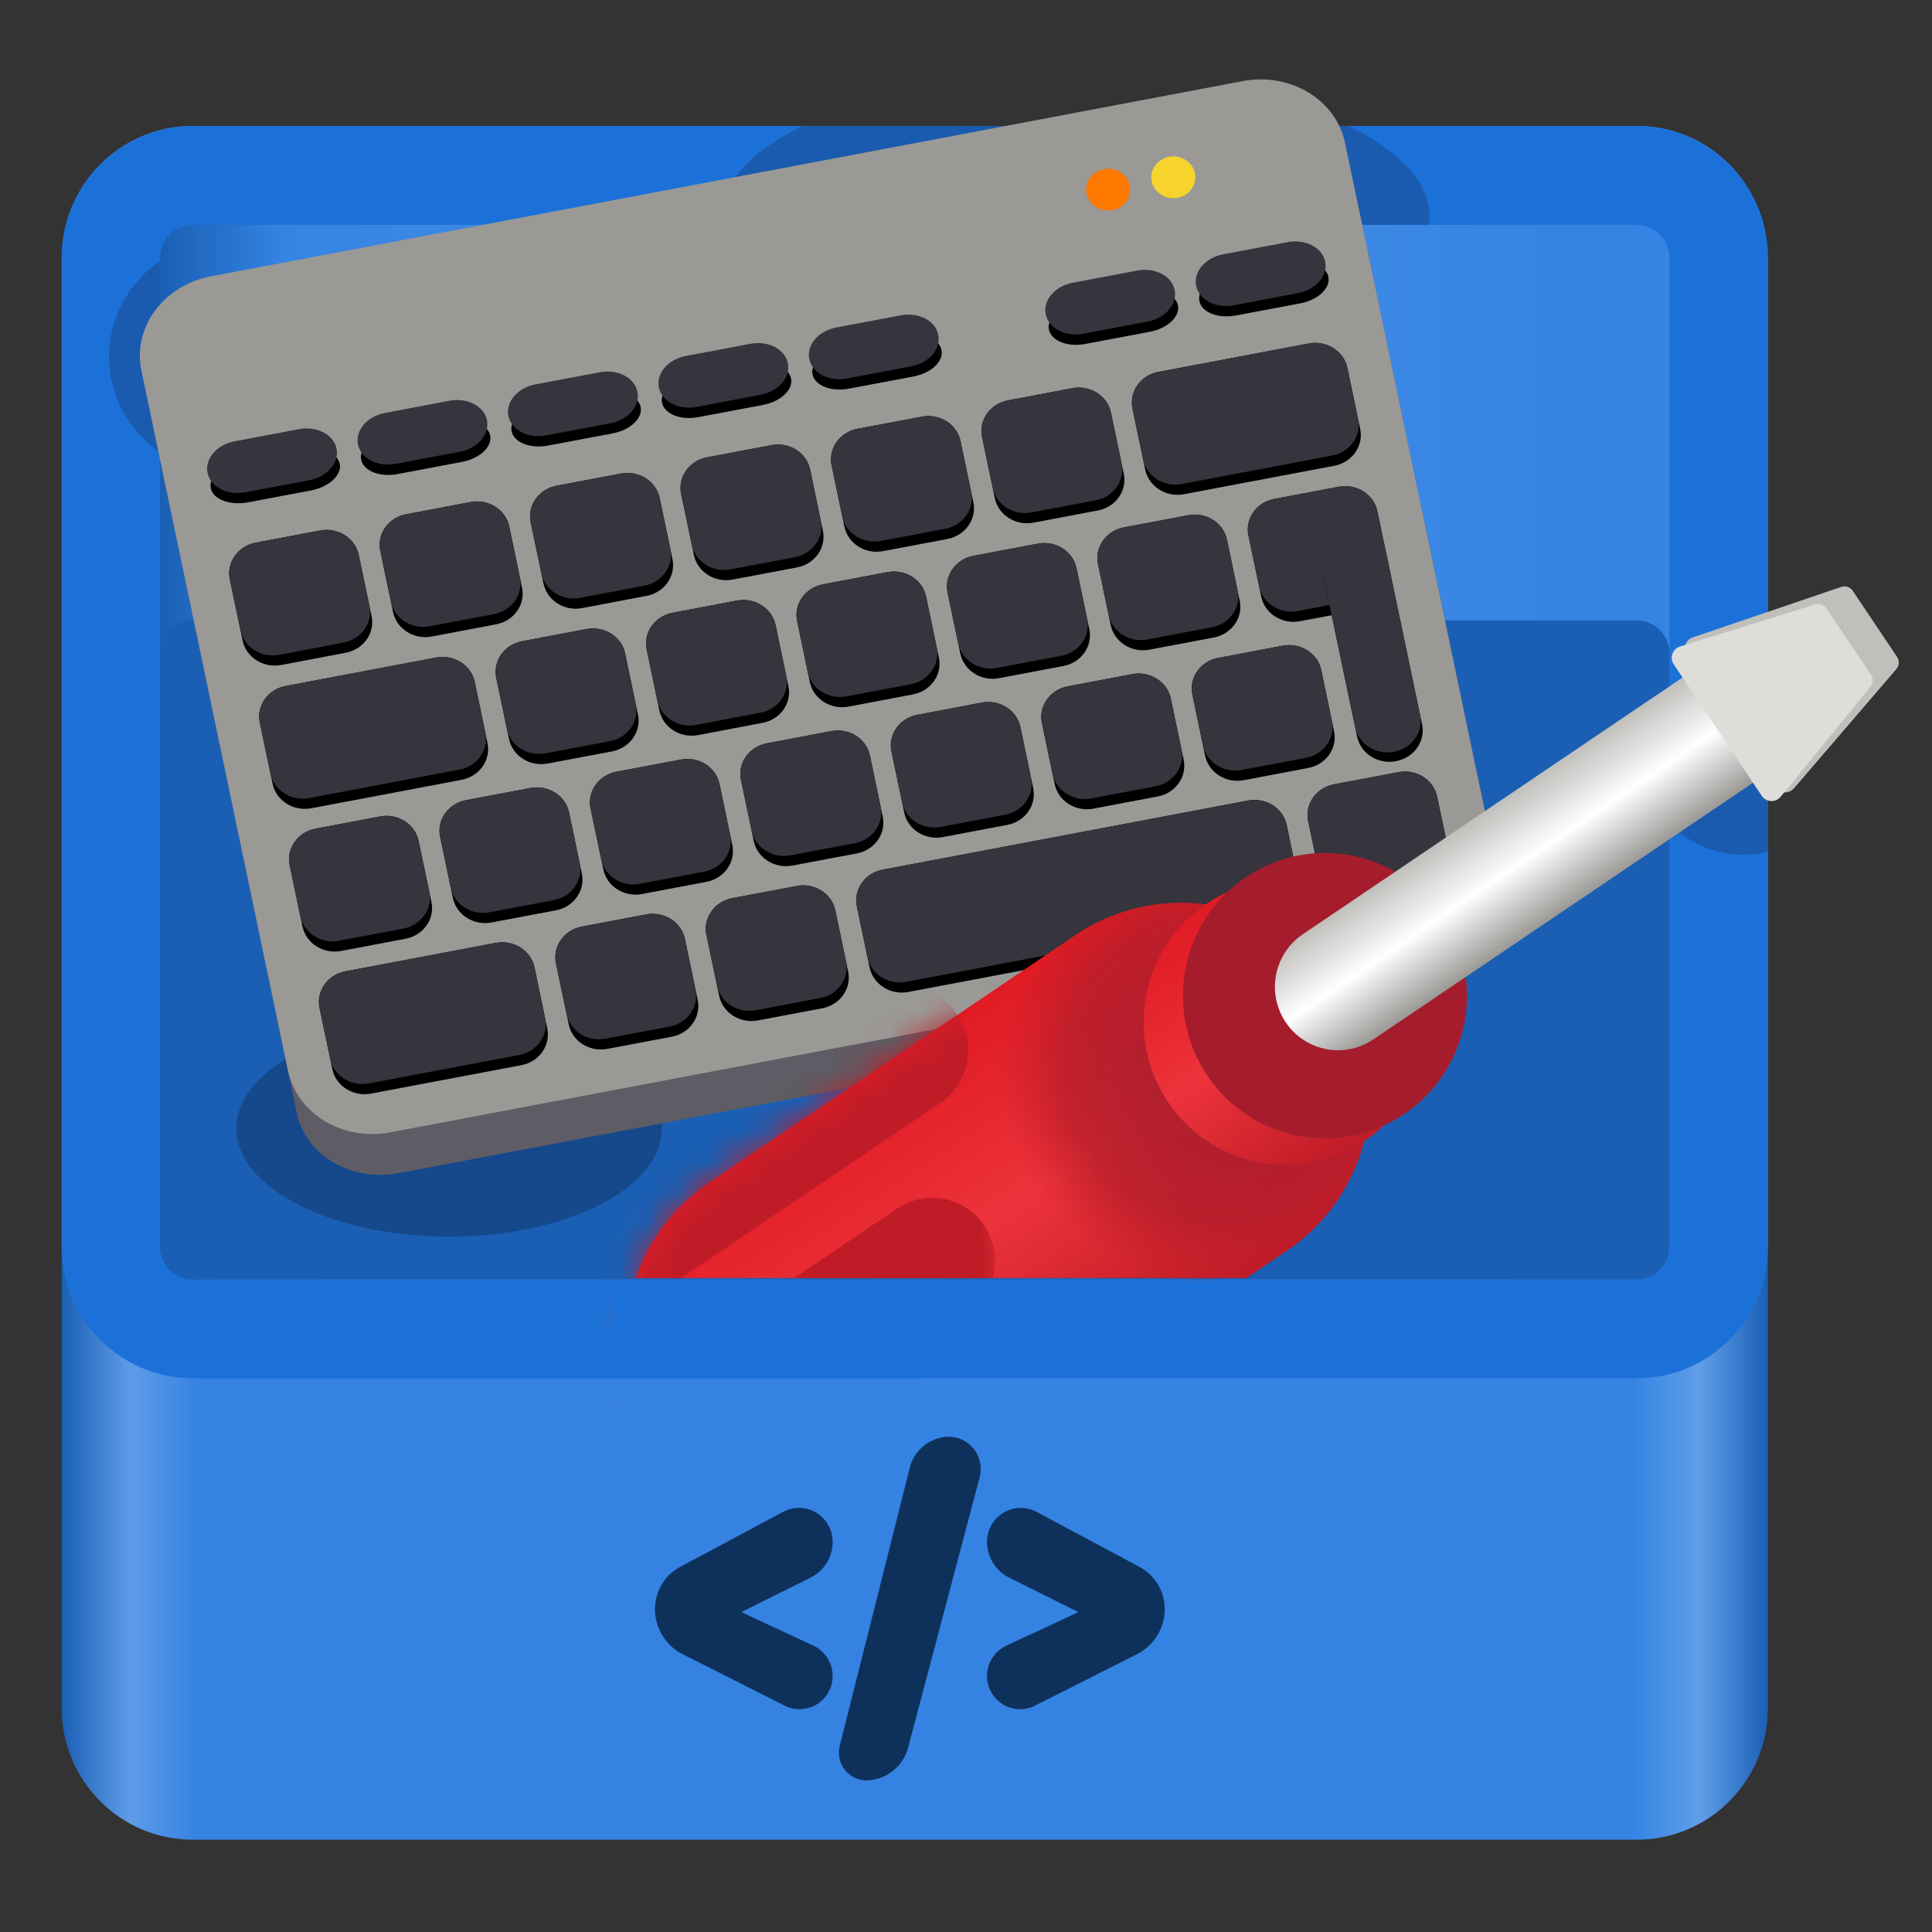 <svg width="64" height="64" viewBox="0 0 64 64" fill="none" xmlns="http://www.w3.org/2000/svg">
<rect x="0" y="0" width="64" height="64" fill="#333333" stroke="none"/>
<path d="M6.39 4.173H54.218C56.619 4.173 58.565 6.128 58.565 8.54V56.576C58.565 58.987 56.619 60.943 54.218 60.943H6.39C3.989 60.943 2.042 58.987 2.042 56.576V8.54C2.042 6.128 3.989 4.173 6.39 4.173Z" fill="url(#paint0_linear_58_136)"/>
<path d="M6.39 4.173H54.218C56.619 4.173 58.565 6.128 58.565 8.54V41.292C58.565 43.703 56.619 45.658 54.218 45.658H6.39C3.989 45.658 2.042 43.703 2.042 41.292V8.54C2.042 6.128 3.989 4.173 6.39 4.173Z" fill="#1C71D8"/>
<path d="M6.39 7.448H54.217C54.818 7.448 55.304 7.936 55.304 8.54V41.291C55.304 41.895 54.818 42.383 54.217 42.383H6.39C5.789 42.383 5.303 41.895 5.303 41.291V8.54C5.303 7.936 5.789 7.448 6.39 7.448Z" fill="url(#paint1_linear_58_136)"/>
<path d="M6.39 20.551H54.217C54.818 20.551 55.304 21.039 55.304 21.643V41.294C55.304 41.897 54.818 42.385 54.217 42.385H6.39C5.789 42.385 5.303 41.897 5.303 41.294V21.643C5.303 21.039 5.789 20.551 6.39 20.551Z" fill="#1A5FB4"/>
<path d="M28.707 58.88C29.325 58.863 29.854 58.431 29.996 57.827L32.356 48.912C32.433 48.62 32.371 48.311 32.189 48.07C32.004 47.831 31.722 47.693 31.422 47.693C30.843 47.707 30.35 48.117 30.225 48.682L27.915 57.857C27.854 58.102 27.907 58.362 28.062 58.563C28.217 58.763 28.454 58.88 28.707 58.88Z" fill="#0E315B" stroke="#0E315B" stroke-width="0.2"/>
<path d="M34.24 56.413L37.62 54.708C38.148 54.441 38.484 53.897 38.484 53.303C38.484 52.755 38.182 52.251 37.7 51.993L34.289 50.17C33.975 50.002 33.595 50.012 33.289 50.198C32.983 50.381 32.796 50.714 32.796 51.072V51.076C32.796 51.541 33.057 51.965 33.474 52.172L35.953 53.407L33.378 54.605C33.023 54.77 32.796 55.126 32.796 55.52C32.796 55.865 32.975 56.19 33.27 56.371C33.563 56.554 33.93 56.569 34.24 56.413Z" fill="#0E315B" stroke="#0E315B" stroke-width="0.2"/>
<path d="M26.039 56.413L22.659 54.708C22.13 54.441 21.797 53.897 21.797 53.303C21.797 52.755 22.096 52.251 22.578 51.993L25.99 50.17C26.304 50.002 26.684 50.012 26.99 50.198C27.296 50.381 27.482 50.714 27.482 51.072V51.076C27.482 51.541 27.221 51.965 26.805 52.172L24.328 53.407L26.901 54.605C27.255 54.77 27.482 55.126 27.482 55.52C27.482 55.865 27.304 56.19 27.009 56.371C26.716 56.554 26.349 56.569 26.039 56.413Z" fill="#0E315B" stroke="#0E315B" stroke-width="0.2"/>
<path d="M5.303 14.99V8.64C4.242 9.372 3.609 10.553 3.607 11.815C3.609 13.078 4.242 14.259 5.303 14.99Z" fill="#1B5BAF"/>
<path d="M44.672 4.173H26.588C24.843 5.02 23.886 6.086 23.879 7.188C23.89 7.276 23.905 7.361 23.926 7.448H47.317C47.339 7.361 47.356 7.276 47.364 7.188C47.364 6.088 46.411 5.022 44.672 4.173Z" fill="#1B5BAF"/>
<path d="M21.926 37.381C21.926 39.36 18.772 40.965 14.878 40.965C10.984 40.965 7.83 39.36 7.83 37.381C7.83 35.4 10.984 33.797 14.878 33.797C18.772 33.797 21.926 35.4 21.926 37.381Z" fill="#15498C"/>
<path d="M7.416 11.178L41.59 4.712C43.163 4.414 44.672 5.299 44.963 6.689L49.706 29.34C49.997 30.73 48.956 32.099 47.383 32.396L13.211 38.861C11.638 39.159 10.127 38.274 9.836 36.884L5.095 14.233C4.804 12.843 5.843 11.474 7.416 11.178Z" fill="#5E5C64"/>
<path d="M6.994 9.152L41.166 2.687C42.739 2.388 44.255 3.301 44.554 4.725L49.409 27.929C49.709 29.353 48.675 30.747 47.101 31.046L12.927 37.511C11.356 37.809 9.838 36.895 9.541 35.473L4.684 12.269C4.387 10.845 5.42 9.448 6.994 9.152Z" fill="#9A9996"/>
<path d="M7.951 15.289L10.002 14.9C10.615 14.783 11.176 14.992 11.254 15.365C11.331 15.738 10.898 16.135 10.284 16.25L8.235 16.638C7.62 16.753 7.059 16.547 6.983 16.173C6.904 15.8 7.337 15.404 7.951 15.289Z" fill="black"/>
<path d="M7.766 14.621L9.901 14.216C10.492 14.105 11.05 14.393 11.148 14.858C11.245 15.325 10.846 15.794 10.256 15.905L8.12 16.308C7.53 16.421 6.974 16.133 6.876 15.666C6.778 15.201 7.178 14.732 7.766 14.621Z" fill="#36343D"/>
<path d="M12.891 14.352L15.027 13.95C15.617 13.836 16.158 14.05 16.237 14.423C16.315 14.796 15.899 15.188 15.311 15.299L13.175 15.704C12.585 15.815 12.044 15.604 11.965 15.231C11.886 14.858 12.303 14.466 12.891 14.352Z" fill="black"/>
<path d="M12.751 13.679L14.886 13.274C15.476 13.163 16.033 13.451 16.13 13.915C16.228 14.382 15.829 14.849 15.239 14.962L13.103 15.365C12.513 15.478 11.957 15.191 11.859 14.724C11.761 14.259 12.16 13.79 12.751 13.679Z" fill="#36343D"/>
<path d="M17.876 13.41L20.012 13.007C20.602 12.894 21.143 13.107 21.222 13.478C21.298 13.851 20.884 14.246 20.294 14.357L18.158 14.76C17.568 14.873 17.027 14.66 16.948 14.287C16.872 13.915 17.286 13.521 17.876 13.41Z" fill="black"/>
<path d="M17.733 12.734L19.869 12.331C20.459 12.22 21.017 12.506 21.115 12.973C21.213 13.44 20.814 13.907 20.223 14.02L18.087 14.423C17.497 14.534 16.939 14.248 16.841 13.781C16.746 13.314 17.143 12.847 17.733 12.734Z" fill="#36343D"/>
<path d="M22.858 12.468L24.994 12.062C25.584 11.952 26.125 12.163 26.204 12.536C26.282 12.909 25.866 13.301 25.276 13.414L23.14 13.817C22.552 13.93 22.011 13.717 21.932 13.344C21.854 12.971 22.27 12.579 22.858 12.468Z" fill="black"/>
<path d="M22.718 11.792L24.854 11.389C25.444 11.276 26 11.563 26.098 12.03C26.195 12.495 25.796 12.964 25.206 13.075L23.07 13.48C22.48 13.591 21.924 13.303 21.826 12.838C21.729 12.371 22.128 11.905 22.718 11.792Z" fill="#36343D"/>
<path d="M27.843 11.525L29.979 11.12C30.569 11.009 31.11 11.22 31.187 11.593C31.265 11.967 30.851 12.359 30.261 12.472L28.125 12.875C27.535 12.986 26.994 12.775 26.915 12.402C26.839 12.028 27.253 11.636 27.843 11.525Z" fill="black"/>
<path d="M27.701 10.849L29.837 10.446C30.427 10.333 30.985 10.621 31.081 11.088C31.178 11.553 30.779 12.022 30.191 12.133L28.055 12.538C27.465 12.649 26.907 12.361 26.809 11.896C26.712 11.429 27.111 10.96 27.701 10.849Z" fill="#36343D"/>
<path d="M35.675 10.043L37.811 9.638C38.399 9.527 38.94 9.738 39.019 10.111C39.097 10.485 38.683 10.877 38.093 10.99L35.957 11.393C35.367 11.506 34.826 11.293 34.747 10.92C34.669 10.546 35.085 10.154 35.675 10.043Z" fill="black"/>
<path d="M35.532 9.367L37.668 8.964C38.258 8.851 38.815 9.139 38.912 9.606C39.01 10.071 38.611 10.54 38.02 10.651L35.885 11.056C35.297 11.167 34.738 10.879 34.641 10.414C34.543 9.947 34.942 9.48 35.532 9.367Z" fill="#36343D"/>
<path d="M40.658 9.101L42.794 8.696C43.384 8.585 43.925 8.796 44.004 9.169C44.08 9.542 43.666 9.935 43.076 10.048L40.94 10.451C40.35 10.562 39.809 10.35 39.732 9.977C39.654 9.604 40.068 9.212 40.658 9.101Z" fill="black"/>
<path d="M40.515 8.425L42.653 8.022C43.241 7.909 43.799 8.197 43.897 8.664C43.995 9.128 43.596 9.597 43.005 9.708L40.87 10.114C40.279 10.224 39.723 9.937 39.626 9.472C39.528 9.005 39.927 8.536 40.515 8.425Z" fill="#36343D"/>
<path d="M13.453 17.035L15.589 16.63C16.179 16.519 16.753 16.881 16.869 17.44L17.292 19.466C17.411 20.026 17.026 20.57 16.436 20.681L14.3 21.086C13.71 21.197 13.137 20.834 13.02 20.274L12.598 18.248C12.479 17.689 12.863 17.146 13.453 17.035Z" fill="black"/>
<path d="M13.453 17.035L15.589 16.63C16.179 16.519 16.753 16.881 16.869 17.44L17.222 19.129C17.338 19.687 16.956 20.233 16.366 20.344L14.23 20.747C13.64 20.86 13.067 20.495 12.95 19.937L12.598 18.248C12.479 17.689 12.863 17.146 13.453 17.035Z" fill="#36343D"/>
<path d="M18.436 16.09L20.571 15.687C21.162 15.576 21.735 15.939 21.852 16.497L22.276 18.523C22.393 19.084 22.009 19.628 21.421 19.738L19.285 20.144C18.695 20.255 18.121 19.892 18.005 19.331L17.58 17.306C17.463 16.747 17.845 16.203 18.436 16.09Z" fill="black"/>
<path d="M18.436 16.09L20.571 15.687C21.162 15.576 21.735 15.939 21.852 16.497L22.206 18.186C22.323 18.745 21.939 19.289 21.348 19.402L19.213 19.805C18.625 19.918 18.051 19.553 17.933 18.994L17.58 17.306C17.463 16.747 17.845 16.203 18.436 16.09Z" fill="#36343D"/>
<path d="M23.421 15.148L25.557 14.745C26.145 14.632 26.718 14.996 26.837 15.555L27.259 17.581C27.376 18.139 26.994 18.685 26.404 18.796L24.268 19.199C23.678 19.312 23.105 18.948 22.988 18.389L22.563 16.363C22.447 15.805 22.831 15.261 23.421 15.148Z" fill="black"/>
<path d="M23.421 15.148L25.557 14.745C26.145 14.632 26.718 14.996 26.837 15.555L27.189 17.244C27.306 17.802 26.924 18.346 26.334 18.459L24.198 18.862C23.608 18.973 23.035 18.611 22.918 18.052L22.563 16.363C22.447 15.805 22.831 15.261 23.421 15.148Z" fill="#36343D"/>
<path d="M28.403 14.205L30.539 13.802C31.129 13.689 31.703 14.054 31.819 14.613L32.244 16.638C32.361 17.197 31.976 17.741 31.388 17.854L29.25 18.257C28.662 18.37 28.089 18.005 27.972 17.446L27.548 15.421C27.431 14.862 27.813 14.316 28.403 14.205Z" fill="black"/>
<path d="M28.403 14.205L30.539 13.802C31.129 13.689 31.703 14.054 31.819 14.613L32.172 16.301C32.291 16.86 31.906 17.404 31.316 17.515L29.18 17.92C28.59 18.031 28.017 17.668 27.9 17.11L27.548 15.421C27.431 14.862 27.813 14.316 28.403 14.205Z" fill="#36343D"/>
<path d="M8.468 17.977L10.604 17.572C11.194 17.461 11.767 17.824 11.884 18.385L12.309 20.41C12.426 20.969 12.043 21.513 11.453 21.623L9.317 22.029C8.727 22.14 8.154 21.777 8.037 21.218L7.613 19.193C7.496 18.632 7.88 18.088 8.468 17.977Z" fill="black"/>
<path d="M8.468 17.977L10.604 17.572C11.194 17.461 11.767 17.824 11.884 18.385L12.239 20.071C12.355 20.632 11.971 21.176 11.381 21.287L9.245 21.692C8.657 21.803 8.084 21.44 7.967 20.879L7.613 19.193C7.496 18.632 7.88 18.088 8.468 17.977Z" fill="#36343D"/>
<path d="M33.388 13.263L35.524 12.858C36.112 12.747 36.685 13.109 36.802 13.67L37.227 15.696C37.343 16.255 36.961 16.798 36.371 16.909L34.235 17.314C33.645 17.425 33.072 17.063 32.955 16.504L32.531 14.478C32.414 13.918 32.798 13.374 33.388 13.263Z" fill="black"/>
<path d="M33.388 13.263L35.524 12.858C36.112 12.747 36.685 13.109 36.802 13.67L37.157 15.357C37.273 15.918 36.891 16.461 36.301 16.572L34.165 16.977C33.575 17.088 33.002 16.726 32.885 16.165L32.531 14.478C32.414 13.918 32.798 13.374 33.388 13.263Z" fill="#36343D"/>
<path d="M38.371 12.32L43.353 11.378C43.944 11.265 44.517 11.63 44.634 12.188L45.058 14.214C45.175 14.773 44.793 15.316 44.203 15.429L39.218 16.372C38.63 16.483 38.056 16.12 37.938 15.562L37.515 13.536C37.398 12.975 37.781 12.431 38.371 12.32Z" fill="black"/>
<path d="M38.371 12.32L43.353 11.378C43.944 11.265 44.517 11.63 44.634 12.188L44.988 13.877C45.105 14.436 44.721 14.979 44.133 15.09L39.148 16.033C38.557 16.146 37.984 15.783 37.867 15.222L37.515 13.536C37.398 12.975 37.781 12.431 38.371 12.32Z" fill="#36343D"/>
<path d="M9.462 22.724L14.447 21.781C15.037 21.668 15.608 22.033 15.727 22.591L16.149 24.617C16.266 25.176 15.884 25.72 15.294 25.832L10.311 26.775C9.721 26.886 9.148 26.523 9.031 25.965L8.606 23.939C8.49 23.378 8.872 22.834 9.462 22.724Z" fill="black"/>
<path d="M9.462 22.724L14.447 21.781C15.035 21.668 15.608 22.033 15.727 22.591L16.079 24.28C16.196 24.839 15.814 25.383 15.224 25.493L10.239 26.438C9.651 26.549 9.078 26.186 8.959 25.626L8.606 23.939C8.49 23.378 8.872 22.834 9.462 22.724Z" fill="#36343D"/>
<path d="M17.294 21.242L19.429 20.837C20.02 20.726 20.593 21.088 20.709 21.649L21.134 23.675C21.251 24.233 20.867 24.777 20.279 24.89L18.141 25.293C17.553 25.404 16.979 25.041 16.863 24.483L16.438 22.457C16.321 21.896 16.703 21.353 17.294 21.242Z" fill="black"/>
<path d="M17.294 21.242L19.429 20.837C20.02 20.726 20.593 21.088 20.709 21.649L21.062 23.336C21.181 23.896 20.797 24.44 20.206 24.551L18.071 24.956C17.48 25.067 16.907 24.704 16.79 24.144L16.438 22.457C16.321 21.896 16.703 21.353 17.294 21.242Z" fill="#36343D"/>
<path d="M22.279 20.299L24.414 19.894C25.002 19.783 25.576 20.146 25.692 20.707L26.117 22.732C26.234 23.291 25.852 23.835 25.261 23.945L23.126 24.351C22.535 24.462 21.962 24.099 21.845 23.54L21.421 21.515C21.304 20.954 21.688 20.41 22.279 20.299Z" fill="black"/>
<path d="M22.279 20.299L24.414 19.894C25.002 19.783 25.576 20.146 25.692 20.707L26.047 22.393C26.164 22.954 25.782 23.498 25.191 23.609L23.055 24.014C22.465 24.125 21.892 23.762 21.775 23.201L21.421 21.515C21.304 20.954 21.688 20.41 22.279 20.299Z" fill="#36343D"/>
<path d="M27.261 19.357L29.397 18.952C29.987 18.841 30.561 19.203 30.677 19.762L31.102 21.788C31.219 22.348 30.834 22.892 30.244 23.003L28.108 23.408C27.52 23.519 26.947 23.157 26.828 22.596L26.406 20.57C26.289 20.011 26.671 19.468 27.261 19.357Z" fill="black"/>
<path d="M27.261 19.357L29.397 18.952C29.987 18.841 30.561 19.203 30.677 19.762L31.03 21.451C31.146 22.009 30.764 22.555 30.174 22.666L28.038 23.069C27.448 23.182 26.875 22.817 26.758 22.259L26.406 20.57C26.289 20.011 26.671 19.468 27.261 19.357Z" fill="#36343D"/>
<path d="M32.244 18.412L34.38 18.009C34.97 17.898 35.543 18.261 35.66 18.82L36.085 20.845C36.201 21.406 35.819 21.95 35.229 22.061L33.093 22.466C32.503 22.576 31.93 22.214 31.813 21.653L31.389 19.628C31.272 19.069 31.656 18.525 32.244 18.412Z" fill="black"/>
<path d="M32.244 18.412L34.38 18.009C34.97 17.898 35.543 18.261 35.66 18.82L36.015 20.508C36.131 21.067 35.747 21.611 35.159 21.724L33.023 22.127C32.433 22.238 31.86 21.875 31.743 21.316L31.389 19.628C31.272 19.069 31.656 18.525 32.244 18.412Z" fill="#36343D"/>
<path d="M37.229 17.47L39.364 17.067C39.955 16.954 40.528 17.319 40.645 17.877L41.067 19.903C41.186 20.462 40.802 21.005 40.211 21.118L38.076 21.521C37.486 21.634 36.914 21.27 36.795 20.711L36.373 18.685C36.256 18.127 36.638 17.583 37.229 17.47Z" fill="black"/>
<path d="M37.229 17.47L39.364 17.067C39.955 16.954 40.528 17.319 40.645 17.877L40.997 19.566C41.114 20.125 40.732 20.668 40.141 20.779L38.006 21.184C37.415 21.295 36.842 20.933 36.725 20.374L36.373 18.685C36.256 18.127 36.638 17.583 37.229 17.47Z" fill="#36343D"/>
<path d="M15.436 26.506L17.572 26.103C18.162 25.993 18.733 26.355 18.852 26.914L19.274 28.939C19.391 29.498 19.009 30.044 18.419 30.155L16.283 30.558C15.693 30.671 15.119 30.306 15.003 29.747L14.58 27.722C14.461 27.163 14.846 26.619 15.436 26.506Z" fill="black"/>
<path d="M15.436 26.506L17.572 26.103C18.162 25.993 18.733 26.355 18.852 26.914L19.204 28.602C19.321 29.161 18.939 29.705 18.349 29.818L16.213 30.221C15.623 30.332 15.049 29.969 14.933 29.411L14.58 27.722C14.461 27.163 14.846 26.619 15.436 26.506Z" fill="#36343D"/>
<path d="M20.419 25.564L22.554 25.161C23.145 25.048 23.718 25.412 23.834 25.971L24.259 27.997C24.376 28.555 23.992 29.099 23.404 29.212L21.268 29.615C20.678 29.728 20.104 29.363 19.988 28.805L19.563 26.779C19.446 26.221 19.828 25.677 20.419 25.564Z" fill="black"/>
<path d="M20.419 25.564L22.554 25.161C23.145 25.048 23.718 25.412 23.834 25.971L24.187 27.66C24.306 28.218 23.922 28.762 23.331 28.873L21.196 29.278C20.605 29.389 20.034 29.027 19.915 28.468L19.563 26.779C19.446 26.221 19.828 25.677 20.419 25.564Z" fill="#36343D"/>
<path d="M25.404 24.622L27.539 24.218C28.127 24.105 28.701 24.468 28.817 25.029L29.242 27.054C29.359 27.613 28.977 28.157 28.386 28.27L26.251 28.673C25.66 28.784 25.087 28.421 24.97 27.863L24.546 25.837C24.429 25.276 24.813 24.732 25.404 24.622Z" fill="black"/>
<path d="M25.404 24.622L27.539 24.218C28.127 24.105 28.701 24.468 28.817 25.029L29.172 26.715C29.289 27.276 28.907 27.82 28.316 27.931L26.18 28.336C25.59 28.447 25.017 28.084 24.9 27.523L24.546 25.837C24.429 25.276 24.813 24.732 25.404 24.622Z" fill="#36343D"/>
<path d="M30.386 23.679L32.522 23.274C33.112 23.163 33.685 23.526 33.802 24.086L34.226 26.112C34.343 26.671 33.959 27.214 33.369 27.325L31.233 27.73C30.645 27.841 30.072 27.479 29.955 26.92L29.53 24.894C29.413 24.334 29.796 23.79 30.386 23.679Z" fill="black"/>
<path d="M30.386 23.679L32.522 23.274C33.112 23.163 33.685 23.526 33.802 24.086L34.154 25.773C34.271 26.334 33.889 26.877 33.299 26.988L31.163 27.393C30.573 27.504 29.999 27.142 29.883 26.581L29.53 24.894C29.413 24.334 29.796 23.79 30.386 23.679Z" fill="#36343D"/>
<path d="M10.451 27.451L12.587 27.046C13.177 26.935 13.75 27.297 13.867 27.856L14.292 29.882C14.409 30.442 14.026 30.986 13.436 31.097L11.3 31.502C10.71 31.613 10.137 31.25 10.02 30.69L9.596 28.664C9.479 28.105 9.861 27.562 10.451 27.451Z" fill="black"/>
<path d="M10.451 27.451L12.587 27.046C13.177 26.935 13.75 27.297 13.867 27.856L14.222 29.545C14.338 30.103 13.954 30.647 13.364 30.76L11.228 31.163C10.64 31.276 10.067 30.912 9.948 30.353L9.596 28.664C9.479 28.105 9.861 27.562 10.451 27.451Z" fill="#36343D"/>
<path d="M35.369 22.736L37.505 22.331C38.095 22.221 38.668 22.583 38.785 23.142L39.21 25.167C39.326 25.728 38.944 26.272 38.354 26.383L36.218 26.788C35.628 26.899 35.055 26.536 34.938 25.975L34.514 23.95C34.397 23.391 34.781 22.847 35.369 22.736Z" fill="black"/>
<path d="M35.369 22.736L37.505 22.331C38.095 22.221 38.668 22.583 38.785 23.142L39.14 24.83C39.256 25.389 38.872 25.935 38.284 26.046L36.148 26.449C35.558 26.562 34.985 26.197 34.868 25.639L34.514 23.95C34.397 23.391 34.781 22.847 35.369 22.736Z" fill="#36343D"/>
<path d="M40.354 21.794L42.489 21.389C43.08 21.278 43.653 21.64 43.77 22.199L44.192 24.225C44.311 24.785 43.927 25.329 43.336 25.44L41.201 25.845C40.611 25.956 40.039 25.594 39.92 25.033L39.498 23.007C39.381 22.449 39.763 21.905 40.354 21.794Z" fill="black"/>
<path d="M40.354 21.794L42.489 21.389C43.08 21.278 43.653 21.64 43.77 22.199L44.122 23.888C44.239 24.447 43.857 24.99 43.266 25.103L41.131 25.506C40.54 25.619 39.967 25.255 39.85 24.696L39.498 23.007C39.381 22.449 39.763 21.905 40.354 21.794Z" fill="#36343D"/>
<path d="M42.212 16.527L44.347 16.124C44.938 16.011 45.511 16.376 45.627 16.935L46.052 18.96C46.169 19.519 45.787 20.063 45.197 20.176L43.061 20.579C42.471 20.69 41.897 20.327 41.781 19.768L41.356 17.743C41.239 17.184 41.621 16.638 42.212 16.527Z" fill="black"/>
<path d="M42.212 16.527L44.347 16.124C44.938 16.011 45.511 16.376 45.627 16.935L45.982 18.623C46.099 19.182 45.715 19.726 45.124 19.837L42.989 20.242C42.401 20.353 41.827 19.99 41.711 19.432L41.356 17.743C41.239 17.184 41.621 16.638 42.212 16.527Z" fill="#36343D"/>
<path d="M44.694 17.841L44.707 17.839C45.297 17.726 45.87 18.09 45.987 18.649L47.108 23.997C47.225 24.558 46.84 25.101 46.25 25.212L46.237 25.216C45.647 25.327 45.074 24.965 44.957 24.404L43.836 19.056C43.72 18.495 44.104 17.952 44.694 17.841Z" fill="black"/>
<path d="M44.627 17.529L44.642 17.527C45.233 17.416 45.804 17.779 45.923 18.338L47.041 23.688C47.158 24.246 46.776 24.79 46.186 24.901L46.171 24.905C45.581 25.016 45.008 24.653 44.891 24.093L43.772 18.745C43.655 18.186 44.037 17.642 44.627 17.529Z" fill="#36343D"/>
<path d="M11.441 32.176L16.425 31.234C17.015 31.123 17.587 31.485 17.706 32.044L18.128 34.069C18.245 34.63 17.863 35.174 17.272 35.285L12.29 36.227C11.7 36.34 11.126 35.976 11.01 35.417L10.585 33.391C10.468 32.833 10.85 32.289 11.441 32.176Z" fill="black"/>
<path d="M11.441 32.176L16.425 31.234C17.013 31.123 17.587 31.485 17.703 32.044L18.058 33.733C18.175 34.291 17.793 34.835 17.202 34.948L12.217 35.89C11.627 36.001 11.056 35.639 10.937 35.08L10.585 33.391C10.468 32.833 10.85 32.289 11.441 32.176Z" fill="#36343D"/>
<path d="M19.272 30.694L21.408 30.291C21.998 30.18 22.571 30.543 22.688 31.101L23.113 33.127C23.229 33.688 22.845 34.231 22.257 34.342L20.119 34.745C19.531 34.858 18.958 34.496 18.841 33.935L18.416 31.91C18.3 31.351 18.682 30.807 19.272 30.694Z" fill="black"/>
<path d="M19.272 30.694L21.408 30.291C21.998 30.18 22.571 30.543 22.688 31.101L23.04 32.79C23.159 33.349 22.775 33.892 22.185 34.005L20.049 34.408C19.459 34.519 18.886 34.157 18.769 33.598L18.416 31.91C18.3 31.351 18.682 30.807 19.272 30.694Z" fill="#36343D"/>
<path d="M24.256 29.752L26.394 29.349C26.982 29.236 27.555 29.6 27.672 30.159L28.096 32.185C28.213 32.743 27.831 33.287 27.241 33.4L25.105 33.803C24.515 33.916 23.942 33.551 23.825 32.993L23.4 30.967C23.284 30.408 23.668 29.865 24.256 29.752Z" fill="black"/>
<path d="M24.256 29.752L26.394 29.349C26.982 29.236 27.555 29.6 27.672 30.159L28.026 31.848C28.143 32.406 27.759 32.95 27.171 33.061L25.035 33.466C24.445 33.577 23.872 33.215 23.755 32.656L23.4 30.967C23.284 30.408 23.668 29.865 24.256 29.752Z" fill="#36343D"/>
<path d="M29.24 28.809L41.343 26.519C41.933 26.408 42.507 26.771 42.623 27.329L43.046 29.357C43.165 29.916 42.78 30.46 42.19 30.57L30.087 32.861C29.497 32.971 28.926 32.609 28.807 32.05L28.384 30.025C28.267 29.466 28.65 28.92 29.24 28.809Z" fill="black"/>
<path d="M29.24 28.809L41.343 26.519C41.933 26.408 42.507 26.771 42.623 27.329L42.976 29.018C43.093 29.579 42.71 30.123 42.12 30.234L30.017 32.524C29.427 32.635 28.854 32.272 28.737 31.713L28.384 30.025C28.267 29.466 28.65 28.92 29.24 28.809Z" fill="#36343D"/>
<path d="M44.19 25.982L46.326 25.577C46.916 25.466 47.489 25.828 47.606 26.387L48.031 28.413C48.147 28.973 47.765 29.517 47.175 29.628L45.039 30.033C44.449 30.144 43.876 29.781 43.759 29.221L43.334 27.195C43.218 26.636 43.6 26.093 44.19 25.982Z" fill="black"/>
<path d="M44.19 25.982L46.326 25.577C46.916 25.466 47.489 25.828 47.606 26.387L47.961 28.076C48.077 28.634 47.693 29.178 47.103 29.291L44.967 29.694C44.379 29.807 43.806 29.442 43.687 28.884L43.334 27.195C43.218 26.636 43.6 26.093 44.19 25.982Z" fill="#36343D"/>
<path d="M36.566 5.604C36.961 5.529 37.346 5.772 37.424 6.148C37.503 6.521 37.246 6.885 36.851 6.96C36.456 7.035 36.072 6.792 35.993 6.418C35.915 6.043 36.172 5.679 36.566 5.604Z" fill="#FF7800"/>
<path d="M38.725 5.194C39.123 5.12 39.505 5.363 39.583 5.738C39.662 6.113 39.405 6.478 39.01 6.553C38.615 6.627 38.231 6.384 38.152 6.009C38.074 5.634 38.331 5.269 38.725 5.194Z" fill="#F6D32D"/>
<path d="M55.304 22.99V27.272C55.931 27.933 56.818 28.312 57.75 28.315C58.024 28.312 58.298 28.276 58.565 28.21V22.046C58.298 21.98 58.024 21.948 57.75 21.948C56.818 21.948 55.931 22.327 55.304 22.99Z" fill="#1B5BAF"/>
<path d="M39.346 29.912C38.021 29.865 36.715 30.238 35.617 30.982L23.472 39.191C22.351 39.952 21.504 41.057 21.06 42.338H41.288L42.623 41.436C45.498 39.492 46.26 35.577 44.324 32.69C43.203 31.016 41.352 29.984 39.346 29.912Z" fill="url(#paint2_linear_58_136)"/>
<path d="M35.618 30.982C38.492 29.037 42.39 29.803 44.327 32.69C46.261 35.577 45.498 39.494 42.624 41.436C39.749 43.379 35.852 42.615 33.915 39.728C31.981 36.841 32.743 32.924 35.618 30.982Z" fill="url(#paint3_radial_58_136)"/>
<path d="M39.963 29.942C42.118 28.485 45.044 29.059 46.494 31.225C47.946 33.389 47.375 36.325 45.218 37.784C43.063 39.242 40.138 38.667 38.688 36.502C37.235 34.336 37.806 31.4 39.963 29.942Z" fill="url(#paint4_linear_58_136)"/>
<path d="M41.265 29.063C43.419 27.604 46.343 28.178 47.795 30.344C49.247 32.509 48.674 35.447 46.519 36.903C44.362 38.362 41.439 37.788 39.987 35.622C38.537 33.458 39.108 30.519 41.265 29.063Z" fill="#A51D2D"/>
<path d="M56.081 21.112L60.994 19.442C61.136 19.393 61.291 19.446 61.374 19.57L62.845 21.764C62.928 21.888 62.917 22.052 62.819 22.165L59.431 26.11C59.35 26.203 59.23 26.255 59.104 26.248C58.981 26.24 58.867 26.176 58.796 26.071L55.877 21.715C55.807 21.61 55.79 21.48 55.831 21.363C55.871 21.244 55.962 21.15 56.081 21.112Z" fill="#C0BFBC"/>
<path d="M56.171 22.15L43.157 30.948C42.199 31.596 41.946 32.901 42.59 33.863C43.235 34.826 44.534 35.08 45.494 34.432L58.506 25.636C59.463 24.988 59.718 23.683 59.073 22.72C58.427 21.758 57.128 21.502 56.171 22.15Z" fill="url(#paint5_linear_58_136)"/>
<path d="M55.652 21.417L60.125 20.022C60.268 19.977 60.422 20.033 60.505 20.157L61.977 22.351C62.059 22.476 62.053 22.641 61.958 22.756L58.987 26.393C58.909 26.489 58.79 26.543 58.667 26.536C58.546 26.53 58.431 26.468 58.363 26.366L55.444 22.007C55.376 21.905 55.359 21.777 55.4 21.66C55.44 21.545 55.533 21.453 55.652 21.417Z" fill="#DEDDDA"/>
<mask id="mask0_58_136" style="mask-type:luminance" maskUnits="userSpaceOnUse" x="20" y="32" width="14" height="20">
<path d="M20.52 32.539H33.021V51.098H20.52V32.539Z" fill="white"/>
</mask>
<g mask="url(#mask0_58_136)">
<mask id="mask1_58_136" style="mask-type:luminance" maskUnits="userSpaceOnUse" x="20" y="26" width="30" height="25">
<path d="M21.771 47.938C23.705 50.825 27.603 51.59 30.48 49.648L40.02 43.196C40.98 42.547 41.233 41.242 40.587 40.281C40.267 39.799 40.392 39.146 40.872 38.822L43.907 36.771C44.387 36.447 45.037 36.573 45.36 37.055C46.005 38.016 47.304 38.272 48.262 37.624L49.13 37.038L42.122 26.583L41.256 27.169C40.296 27.818 40.044 29.123 40.687 30.084C41.01 30.566 40.884 31.219 40.405 31.543L37.369 33.596C36.889 33.918 36.239 33.792 35.916 33.31C35.271 32.349 33.972 32.093 33.014 32.741L23.471 39.191C20.597 41.136 19.835 45.051 21.771 47.938Z" fill="white"/>
</mask>
<g mask="url(#mask1_58_136)">
<path d="M29.981 32.69C29.577 32.69 29.17 32.807 28.809 33.05L10.158 45.658C9.196 46.309 8.946 47.609 9.591 48.575C10.239 49.541 11.532 49.795 12.493 49.145L20.306 43.863V42.338H22.561L31.146 36.536C32.106 35.886 32.361 34.586 31.713 33.622C31.308 33.018 30.651 32.69 29.981 32.69ZM30.881 39.677C30.477 39.677 30.072 39.795 29.711 40.038L26.308 42.338H32.893C33.05 41.769 32.97 41.138 32.613 40.607C32.21 40.004 31.552 39.679 30.881 39.677ZM20.306 46.396L11.06 52.646C10.099 53.296 9.846 54.597 10.493 55.563C11.139 56.529 12.434 56.782 13.396 56.132L20.306 51.462V46.396ZM29.962 52.529L22.359 52.603L17.164 56.115C16.204 56.765 15.952 58.066 16.599 59.03C17.247 59.996 18.54 60.249 19.501 59.601L29.962 52.529Z" fill="#C01C28"/>
</g>
</g>
<defs>
<linearGradient id="paint0_linear_58_136" x1="2.042" y1="65.309" x2="58.565" y2="65.309" gradientUnits="userSpaceOnUse">
<stop stop-color="#1A5FB4"/>
<stop offset="0.04" stop-color="#5F9CE8"/>
<stop offset="0.08" stop-color="#3582E3"/>
<stop offset="0.92" stop-color="#3483E3"/>
<stop offset="0.96" stop-color="#609EE8"/>
<stop offset="1" stop-color="#1A5FB5"/>
</linearGradient>
<linearGradient id="paint1_linear_58_136" x1="5.303" y1="24.916" x2="55.304" y2="24.916" gradientUnits="userSpaceOnUse">
<stop stop-color="#1A5FB4"/>
<stop offset="0.083" stop-color="#3584E4"/>
<stop offset="0.339" stop-color="#468DE6"/>
<stop offset="0.661" stop-color="#468DE6"/>
<stop offset="0.92" stop-color="#3584E4"/>
<stop offset="1" stop-color="#3584E4"/>
</linearGradient>
<linearGradient id="paint2_linear_58_136" x1="35.901" y1="45.982" x2="28.852" y2="35.555" gradientUnits="userSpaceOnUse">
<stop stop-color="#C01C28"/>
<stop offset="0.5" stop-color="#ED333B"/>
<stop offset="1" stop-color="#E01B24"/>
</linearGradient>
<radialGradient id="paint3_radial_58_136" cx="0" cy="0" r="1" gradientUnits="userSpaceOnUse" gradientTransform="translate(40.422 35.329) rotate(-123.83) scale(7.342 7.33)">
<stop stop-color="#A51D2D"/>
<stop offset="0.7" stop-color="#B21C2A" stop-opacity="0.725"/>
<stop offset="1" stop-color="#C01C28" stop-opacity="0"/>
</radialGradient>
<linearGradient id="paint4_linear_58_136" x1="45.218" y1="37.784" x2="39.931" y2="29.964" gradientUnits="userSpaceOnUse">
<stop stop-color="#C01C28"/>
<stop offset="0.5" stop-color="#ED333B"/>
<stop offset="1" stop-color="#E01B24"/>
</linearGradient>
<linearGradient id="paint5_linear_58_136" x1="57.15" y1="26.552" x2="54.8" y2="23.076" gradientUnits="userSpaceOnUse">
<stop stop-color="#9A9996"/>
<stop offset="0.5" stop-color="white"/>
<stop offset="1" stop-color="#C0BFBC"/>
</linearGradient>
</defs>
</svg>
